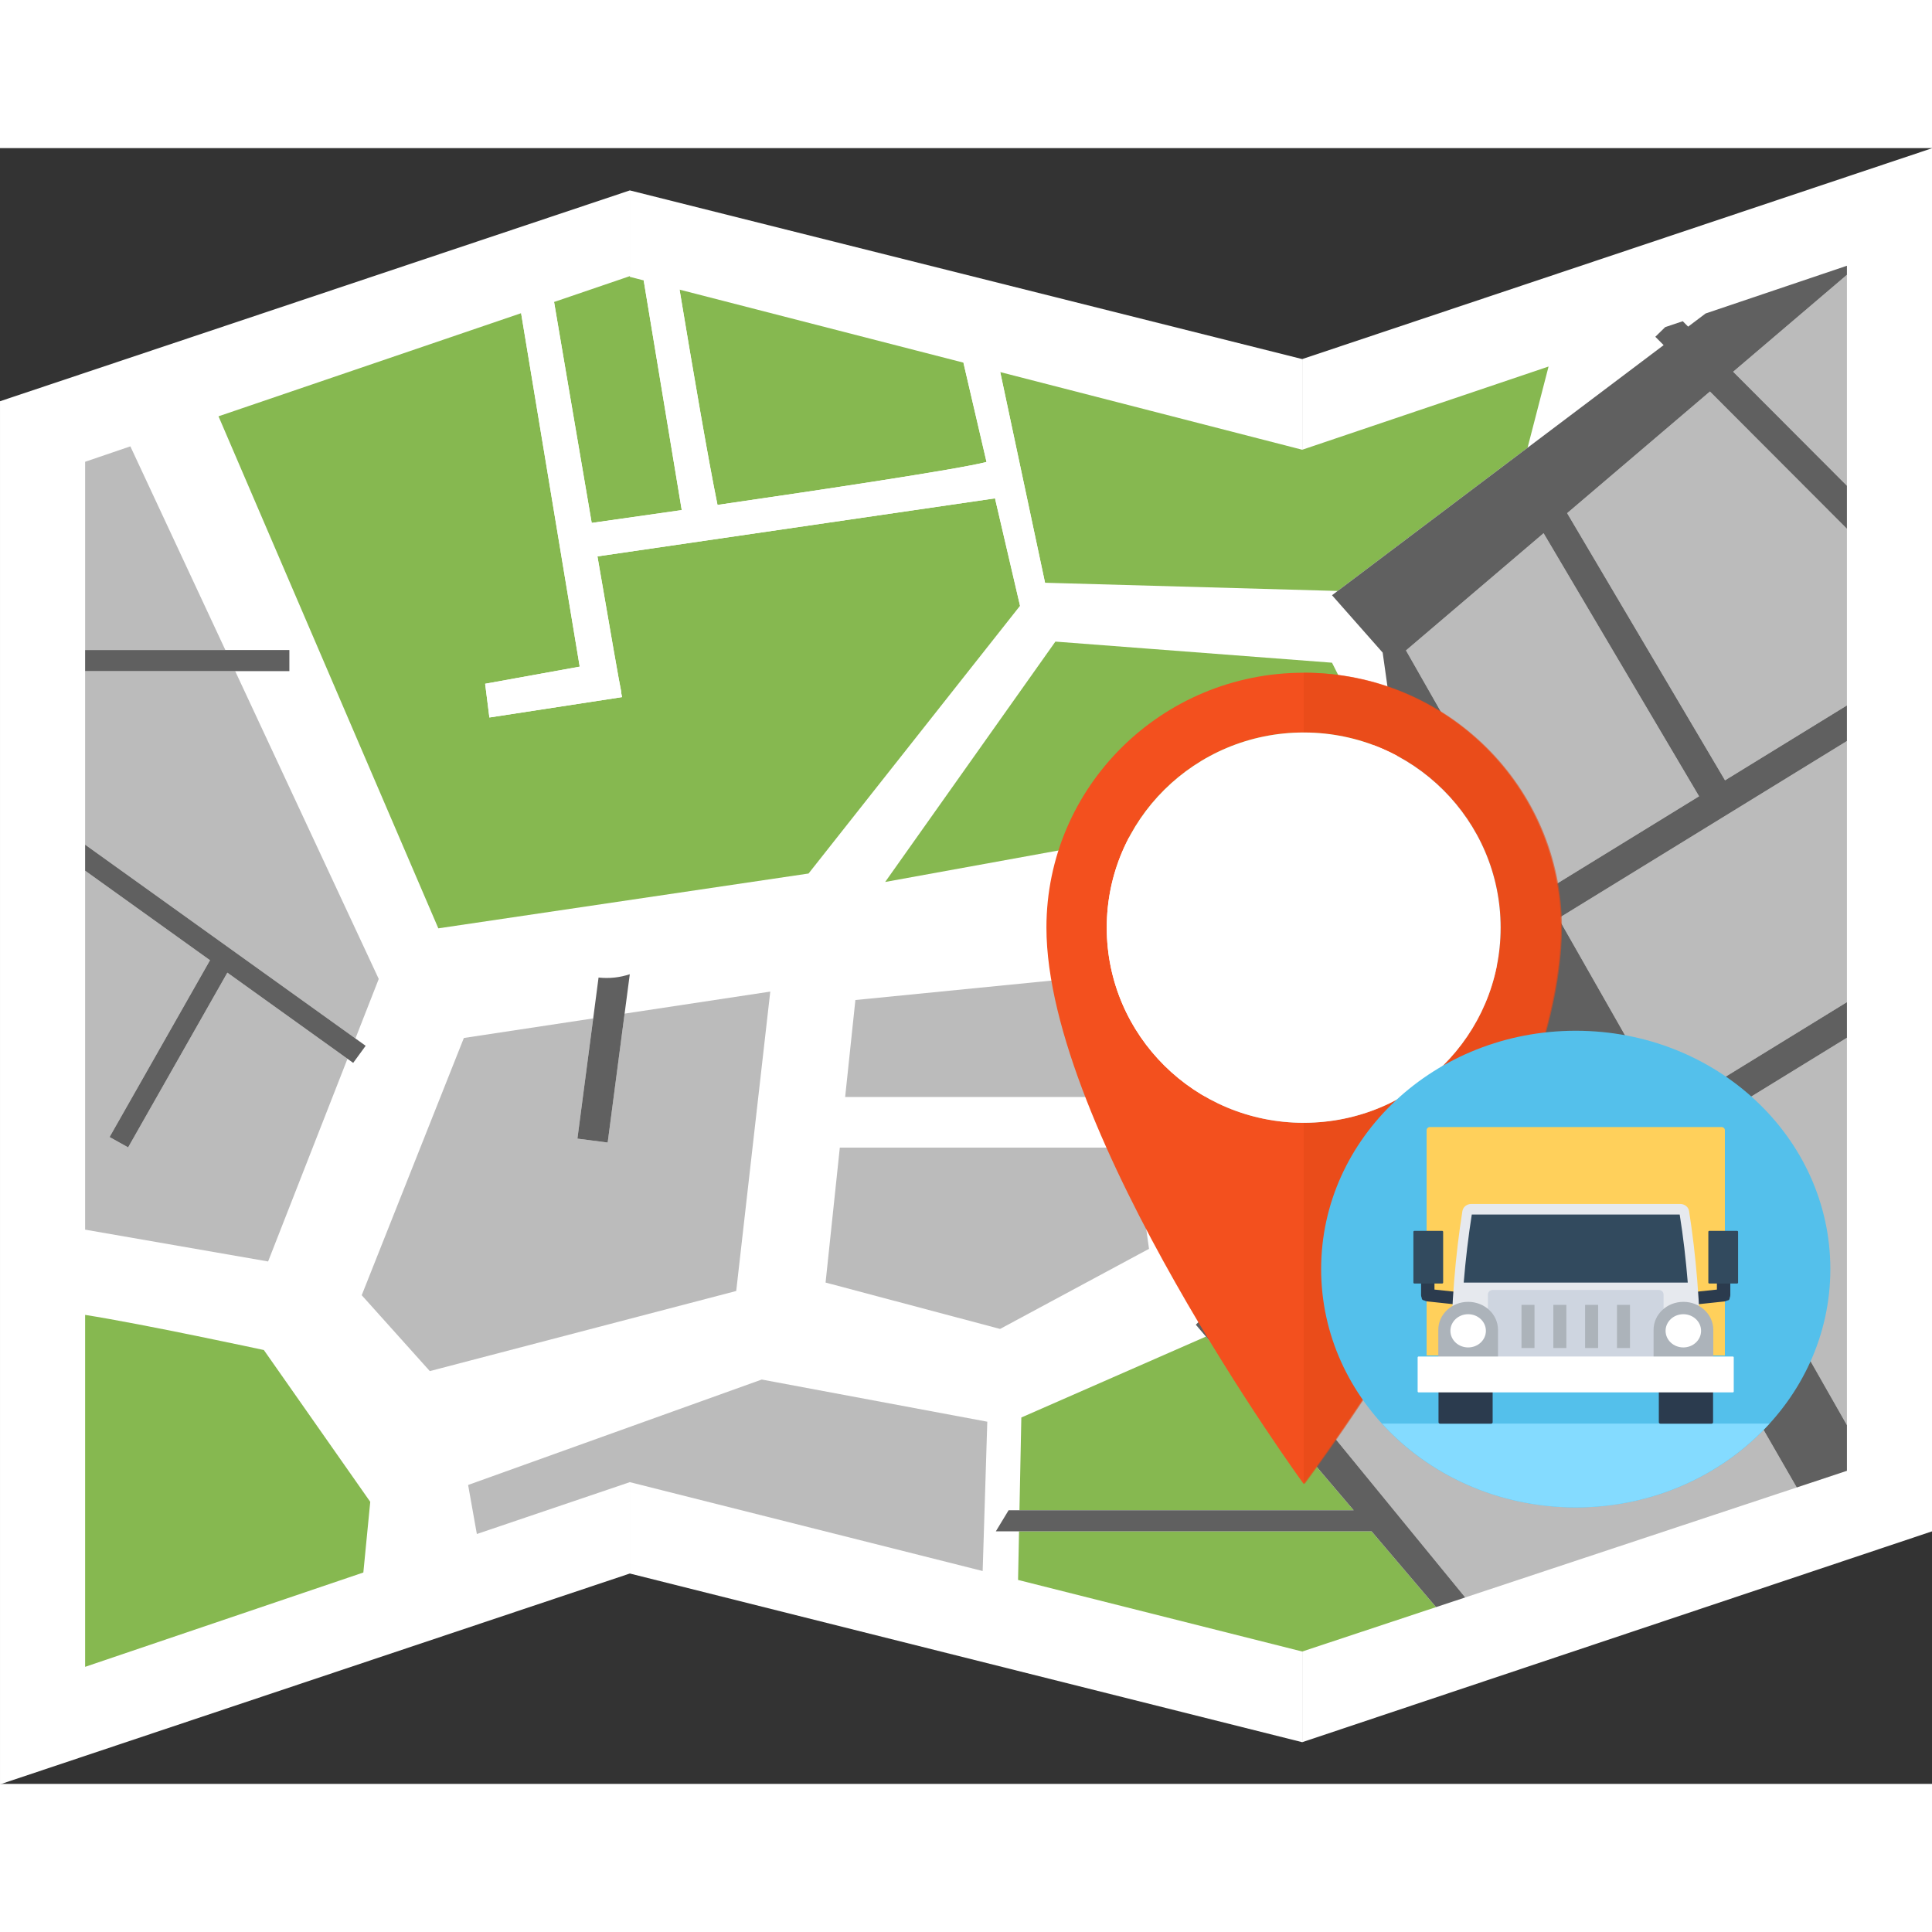 <?xml version="1.0" encoding="utf-8"?>
<svg width="50" height="50" viewBox="60.777 89.111 380.444 322.112" xmlns="http://www.w3.org/2000/svg">
  <rect x="60.777" y="89.111" width="380.444" height="322.112" fill="#333333" stroke="none"/>
  <g transform="matrix(1.097, 0, 0, 1.087, -39.943, -40.903)">
    <g>
      <polygon style="fill:#FFFFFF;" points="204.873,377.829 91.815,416.023 91.815,165.465 204.873,127.269 &#9;&#9;"/>
      <polygon style="fill:#FFFFFF;" points="438.624,370.189 325.568,408.385 325.568,157.826 438.624,119.632 &#9;&#9;"/>
      <polygon style="fill:#FFFFFF;" points="325.568,408.385 204.873,377.829 204.873,127.269 325.568,157.826 &#9;&#9;"/>
      <polygon style="fill:#FFFFFF;" points="325.568,174.25 204.873,142.93 204.873,142.802 107.093,176.43 107.093,394.736 &#10;&#9;&#9;&#9;204.873,361.277 204.873,361.279 325.568,391.96 423.346,359.224 423.346,140.919 &#9;&#9;"/>
    </g>
    <g>
      <path style="fill:#86B850;" d="M213.797,145.246c2.391,14.532,5.161,30.867,6.812,39.001c18.925-2.776,43.236-6.458,48.293-7.781&#10;&#9;&#9;&#9;l-4.151-17.996L213.797,145.246z M271.361,160.183l8.042,38.162l52.524,1.488l34.094-25.948l3.768-14.71l-44.22,15.075&#10;&#9;&#9;&#9;L271.361,160.183z"/>
      <path style="fill:#86B850;" d="M199.057,193.571c2.172,12.754,3.999,23.36,4.286,24.604l-0.042,0.002&#10;&#9;&#9;&#9;c0.106,0.555,0.169,0.887,0.169,0.887l-23.809,3.692l-0.762-6.111l16.974-3.102l-10.517-64.03l-54.318,18.68l39.458,92.759&#10;&#9;&#9;&#9;l66.458-9.932l37.961-48.502l-4.492-19.463L199.057,193.571z M191.272,147.482c1.026,6.107,4.008,23.833,6.755,40.023&#10;&#9;&#9;&#9;c2.116-0.3,8.283-1.179,16.162-2.323l-6.831-41.609l-2.485-0.644v-0.129L191.272,147.482z"/>
    </g>
    <g>
      <polygon style="fill:#BBBBBB;" points="107.093,210.534 132.267,210.534 115.214,173.636 107.093,176.43 &#9;&#9;"/>
      <path style="fill:#BBBBBB;" d="M154.189,284.585l-21.562-15.604l-17.812,31.649l-3.33-1.874l18.027-32.027l-22.419-16.222v65.029&#10;&#9;&#9;&#9;l32.848,5.765L154.189,284.585z M107.093,245.793l48.523,35.11l4.185-10.784l-25.77-55.765h-26.938V245.793z"/>
    </g>
    <path style="fill:#86B850;" d="M 157.036 377.648 L 158.275 364.843 L 139.176 337.342 C 139.176 337.342 117.506 332.63 107.093 330.978 L 107.093 394.735 L 157.036 377.648 Z"/>
    <polygon style="fill:#BBBBBB;" points="175.844 361.788 177.411 370.673 204.873 361.277 204.873 361.279 268.207 377.378 269.038 350.327 228.551 342.689"/>
    <g>
      <polygon style="fill:#86B850;" points="338.018,370.189 274.737,370.189 274.561,378.993 325.568,391.96 349.59,383.917 &#9;&#9;"/>
      <polygon style="fill:#86B850;" points="308.281,334.907 275.149,349.565 274.812,366.369 334.799,366.369 &#9;&#9;"/>
    </g>
    <g>
      <polygon style="fill:#BBBBBB;" points="355.919,309.424 367.246,329.96 388.847,317.569 377.224,297.202 &#9;&#9;"/>
      <polygon style="fill:#BBBBBB;" points="402.922,160.119 423.346,180.772 423.346,142.562 &#9;&#9;"/>
      <polygon style="fill:#BBBBBB;" points="371.564,259.135 391.328,294.18 423.346,274.322 423.346,227.019 &#9;&#9;"/>
      <polygon style="fill:#BBBBBB;" points="423.346,188.567 398.756,163.702 373.121,185.737 401.466,234.138 423.346,220.569 &#9;&#9;"/>
      <polygon style="fill:#BBBBBB;" points="352.527,253.918 331.096,260.084 336.231,281.728 330.899,282.995 325.82,261.603 &#10;&#9;&#9;&#9;304.179,267.827 314.109,327.41 374.647,292.684 &#9;&#9;"/>
      <path style="fill:#BBBBBB;" d="M414.337,362.241l-22.917-40.164l-26.548,15.152l-2.508-4.471l0.128-0.073l-11.329-20.533&#10;&#9;&#9;&#9;l-36.243,20.793l39.907,49.22L414.337,362.241z M423.346,280.773l-29.322,18.186l29.322,51.992V280.773z"/>
      <polygon style="fill:#BBBBBB;" points="368.896,189.37 344.194,210.604 368.868,254.358 396.805,237.029 &#9;&#9;"/>
    </g>
    <g>
      <polygon style="fill:#606060;" points="143.759,214.354 143.759,210.534 132.267,210.534 107.093,210.534 107.093,214.354 &#10;&#9;&#9;&#9;134.031,214.354 &#9;&#9;"/>
      <polygon style="fill:#606060;" points="107.093,250.507 129.512,266.729 111.485,298.757 114.815,300.63 132.627,268.981 &#10;&#9;&#9;&#9;154.189,284.585 155.212,285.324 157.451,282.23 155.616,280.903 107.093,245.793 &#9;&#9;"/>
      <path style="fill:#606060;" d="M423.346,274.322l-32.018,19.857l-19.764-35.044l51.782-32.116v-6.45l-21.88,13.569l-28.344-48.401&#10;&#9;&#9;&#9;l25.634-22.036l0,0l24.59,24.865v-7.795l-20.423-20.653l20.423-17.557v-1.643l-25.371,8.647l-3.131,2.383l-0.971-0.983&#10;&#9;&#9;&#9;l-3.152,1.074l-1.768,1.748l1.494,1.51l-24.425,18.588l-34.094,25.948l-1.012,0.772l9.094,10.393l3.892,27.799l8.627,15.12&#10;&#9;&#9;&#9;l22.121,38.766l-60.539,34.726l-2.509,1.438l-0.547-0.675l-4.583,4.585l1.812,2.149l26.519,31.462h-59.987h-1.953l-2.293,3.82&#10;&#9;&#9;&#9;h4.171h63.28l11.572,13.728l5.236-1.752l-39.907-49.22l36.243-20.793l11.329,20.533l-0.128,0.073l2.508,4.471l26.548-15.152&#10;&#9;&#9;&#9;l22.917,40.164l9.009-3.017v-8.274l-29.322-51.992l29.322-18.186V274.322z M344.194,210.604L344.194,210.604l24.702-21.234&#10;&#9;&#9;&#9;l27.909,47.659l-27.937,17.328L344.194,210.604z M367.246,329.96L367.246,329.96l-11.327-20.535l21.305-12.223l11.623,20.368&#10;&#9;&#9;&#9;L367.246,329.96z"/>
    </g>
    <path style="fill:#FFFFFF;" d="M 264.752 158.469 L 268.903 176.465 C 263.846 177.789 239.535 181.47 220.61 184.246 C 218.959 176.112 216.189 159.778 213.798 145.245 L 207.359 143.573 L 214.19 185.182 C 206.311 186.326 200.144 187.205 198.028 187.505 C 195.281 171.315 192.299 153.588 191.273 147.482 L 185.358 149.513 L 195.875 213.543 L 178.901 216.645 L 179.663 222.756 L 203.472 219.064 C 203.472 219.064 203.408 218.732 203.303 218.177 L 203.345 218.175 C 203.058 216.931 201.231 206.326 199.059 193.571 L 270.425 183.055 L 274.917 202.518 L 276.531 209.523 L 280.368 210.283 L 281.262 209.007 L 281.658 209.037 L 279.404 198.345 L 271.362 160.183 L 264.752 158.469 Z"/>
    <polygon style="fill:#BBBBBB;" points="230.082 272.41 203.934 276.404 200.897 299.755 195.461 299.047 198.294 277.268 175.079 280.814 156.745 327.412 168.968 341.161 223.97 326.647"/>
    <polygon style="fill:#86B850;" points="280.367 210.284 250.706 252.55 342.372 235.744 330.915 212.829 281.657 209.037 281.261 209.008"/>
    <g>
      <polygon style="fill:#BBBBBB;" points="245.36,273.938 243.523,291.507 294.26,291.507 291.193,269.354 &#9;&#9;"/>
      <polygon style="fill:#BBBBBB;" points="240.009,325.119 271.331,333.523 298.067,319.008 295.529,300.674 242.566,300.674 &#9;&#9;"/>
    </g>
    <g>
      <path style="fill:#606060;" d="M336.231,281.728l-5.135-21.645l-1.963-8.271c-1.448,1.182-3.127,2.052-5.03,2.55l1.718,7.24&#10;&#9;&#9;&#9;l5.079,21.392L336.231,281.728z"/>
      <path style="fill:#606060;" d="M200.897,299.755l3.038-23.351l0.93-7.139c-1.771,0.591-3.649,0.81-5.607,0.6l-0.962,7.403&#10;&#9;&#9;&#9;l-2.833,21.779L200.897,299.755z"/>
    </g>
    <g transform="matrix(1, 0, 0, 1, 86.065, 81.119)">
      <path style="fill:#F3501E;" d="M 239.768 133.526 C 214.264 133.526 193.589 154.203 193.589 179.705 C 193.589 216.595 239.768 280.49 239.768 280.49 C 239.768 280.49 285.952 218.916 285.952 179.705 C 285.952 154.203 265.274 133.526 239.768 133.526 Z M 239.768 215.06 L 239.768 215.06 C 220.245 215.06 204.417 199.232 204.417 179.704 C 204.417 160.183 220.245 144.353 239.768 144.353 C 259.293 144.353 275.119 160.183 275.119 179.704 C 275.119 199.232 259.293 215.06 239.768 215.06 Z"/>
      <path style="fill:#E54A18;fill-opacity:0.6;" d="M 239.944 133.526 C 239.825 133.526 239.77 133.533 239.77 133.535 L 239.77 144.363 C 239.77 144.363 239.827 144.354 239.944 144.354 C 259.467 144.354 275.208 160.184 275.208 179.705 C 275.208 199.233 259.513 215.061 239.99 215.061 C 239.871 215.061 239.77 215.052 239.77 215.052 L 239.77 279.998 C 239.77 280.32 239.944 280.49 239.944 280.49 C 239.944 280.49 286.128 218.916 286.128 179.705 C 286.128 154.203 265.448 133.526 239.944 133.526 Z"/>
      <path style="fill:#FFFFFF;" d="M 239.77 144.354 C 220.245 144.354 204.417 160.184 204.417 179.705 C 204.417 199.23 220.245 215.058 239.77 215.058 C 239.843 215.058 239.917 215.058 239.99 215.058 C 259.409 214.939 275.119 199.157 275.119 179.705 C 275.119 160.244 259.387 144.45 239.947 144.354 L 239.77 144.354 Z"/>
    </g>
    <g transform="matrix(0.181, 0, 0, 0.171, 328.965, 279.503)">
      <g>
        <circle style="fill:#54C0EB;" cx="252.5" cy="252.5" r="252.5"/>
        <path style="fill:#84DBFF;" d="M 60.4 416.2 C 106.7 470.5 175.5 505 252.5 505 C 329.4 505 398.3 470.5 444.6 416.2 L 60.4 416.2 Z"/>
        <path style="fill:#FFD05B;" d="M 400.4 344 L 104.6 344 L 104.6 105.4 C 104.6 103.5 106.1 102 108 102 L 397 102 C 398.9 102 400.4 103.5 400.4 105.4 L 400.4 344 Z"/>
        <g>
          <path style="fill:#2B3B4E;" d="M366.8,284.1c-0.2,0-0.3-0.1-0.3-0.3c0-0.2,0.1-0.3,0.3-0.4l32.1-3.6v-22.5c0-0.2,0.1-0.3,0.3-0.3&#10;&#9;&#9;s0.3,0.1,0.3,0.3v22.8c0,0.2-0.1,0.3-0.3,0.3L366.8,284.1C366.9,284.1,366.9,284.1,366.8,284.1z"/>
          <path style="fill:#2B3B4E;" d="M366.8,290.4c-3.4,0-6.2-2.5-6.6-5.9c-0.4-3.6,2.2-6.9,5.8-7.3l26.5-3v-16.7c0-3.5,2.6-6.5,6-6.8&#10;&#9;&#9;c3.9-0.4,7.3,2.7,7.3,6.6v22.8c0,0.9-0.2,1.7-0.5,2.5c-0.1,0.3-0.2,0.6-0.2,0.9l0,0c0,1.1-0.8,2.1-2,2.2l-0.5,0.1&#10;&#9;&#9;c-0.8,0.5-1.8,0.9-2.8,1l-32.7,3.7L366.8,290.4z"/>
        </g>
        <path style="fill:#324A5E;" d="M 412.5 267.8 L 385 267.8 C 384.4 267.8 384 267.3 384 266.8 L 384 213 C 384 212.4 384.5 212 385 212 L 412.5 212 C 413.1 212 413.5 212.5 413.5 213 L 413.5 266.8 C 413.5 267.4 413 267.8 412.5 267.8 Z"/>
        <g>
          <path style="fill:#2B3B4E;" d="M138.2,284.1C138.1,284.1,138.1,284.1,138.2,284.1l-32.4-3.7c-0.2,0-0.3-0.2-0.3-0.3v-22.8&#10;&#9;&#9;c0-0.2,0.1-0.3,0.3-0.3s0.3,0.1,0.3,0.3v22.5l32.1,3.6c0.2,0,0.3,0.2,0.3,0.4S138.3,284.1,138.2,284.1z"/>
          <path style="fill:#2B3B4E;" d="M138.2,290.4h-0.4h-0.4l-32.3-3.7c-1-0.1-2-0.5-2.8-1l-0.5-0.1c-1.1-0.1-2-1.1-2-2.2l0,0&#10;&#9;&#9;c0-0.3-0.1-0.6-0.2-0.9c-0.3-0.8-0.5-1.6-0.5-2.5v-22.5c0-3.5,2.6-6.5,6-6.8c3.9-0.4,7.3,2.7,7.3,6.6v16.9l26.5,3&#10;&#9;&#9;c1.8,0.2,3.3,1.1,4.4,2.5c1.1,1.4,1.6,3.1,1.4,4.9C144.4,287.9,141.5,290.4,138.2,290.4z"/>
        </g>
        <path style="fill:#324A5E;" d="M 92.5 267.8 L 120 267.8 C 120.6 267.8 121 267.3 121 266.8 L 121 213 C 121 212.4 120.5 212 120 212 L 92.5 212 C 91.9 212 91.5 212.5 91.5 213 L 91.5 266.8 C 91.5 267.4 92 267.8 92.5 267.8 Z"/>
        <path style="fill:#E6E9EE;" d="M 376.3 344.8 C 375.9 289.9 371.8 237.9 364.9 191 C 364.3 186.7 360.5 183.5 356.1 183.5 L 148.9 183.5 C 144.5 183.5 140.8 186.7 140.1 191 C 133.1 237.9 129.1 290 128.7 344.8 L 376.3 344.8 Z"/>
        <path style="fill:#324A5E;" d="M 363.6 266.8 C 361.7 242.1 359.1 218 355.6 194.7 L 149.4 194.7 C 146 217.9 143.3 242 141.4 266.8 L 363.6 266.8 Z"/>
        <path style="fill:#CED5E0;" d="M 334.8 274.6 L 170.2 274.6 C 167.6 274.6 165.4 276.7 165.4 279.4 L 165.4 345.8 L 339.6 345.8 L 339.6 279.4 C 339.6 276.7 337.4 274.6 334.8 274.6 Z"/>
        <g>
          <path style="fill:#ACB3BA;" d="M388.9,349.9v-33.1c0-16.4-13.3-29.6-29.6-29.6c-16.4,0-29.6,13.3-29.6,29.6v33.1H388.9z"/>
          <path style="fill:#ACB3BA;" d="M175.4,349.9v-33.1c0-16.4-13.3-29.6-29.6-29.6c-16.4,0-29.6,13.3-29.6,29.6v33.1H175.4z"/>
        </g>
        <g>
          <path style="fill:#2B3B4E;" d="M388.6,377h-53.7v37.7c0,0.9,0.7,1.6,1.6,1.6h50.6c0.9,0,1.6-0.7,1.6-1.6V377H388.6z"/>
          <path style="fill:#2B3B4E;" d="M170.1,377h-53.7v37.7c0,0.9,0.7,1.6,1.6,1.6h50.5c0.9,0,1.6-0.7,1.6-1.6V377z"/>
        </g>
        <g>
          <path style="fill:#FFFFFF;" d="M408.3,383.1H96.7c-0.5,0-1-0.4-1-1v-36c0-0.5,0.4-1,1-1h311.5c0.5,0,1,0.4,1,1v36&#10;&#9;&#9;C409.3,382.7,408.8,383.1,408.3,383.1z"/>
          <circle style="fill:#FFFFFF;" cx="359.2" cy="317.9" r="17.6"/>
          <circle style="fill:#FFFFFF;" cx="145.8" cy="317.9" r="17.6"/>
        </g>
        <g>
          <rect x="198.7" y="290.4" style="fill:#ACB3BA;" width="12.9" height="45.7"/>
          <rect x="230.3" y="290.4" style="fill:#ACB3BA;" width="12.9" height="45.7"/>
          <rect x="261.8" y="290.4" style="fill:#ACB3BA;" width="12.9" height="45.7"/>
          <rect x="293.4" y="290.4" style="fill:#ACB3BA;" width="12.9" height="45.7"/>
        </g>
        <g/>
        <g/>
        <g/>
        <g/>
        <g/>
        <g/>
        <g/>
        <g/>
        <g/>
        <g/>
        <g/>
        <g/>
        <g/>
        <g/>
        <g/>
      </g>
    </g>
  </g>
</svg>